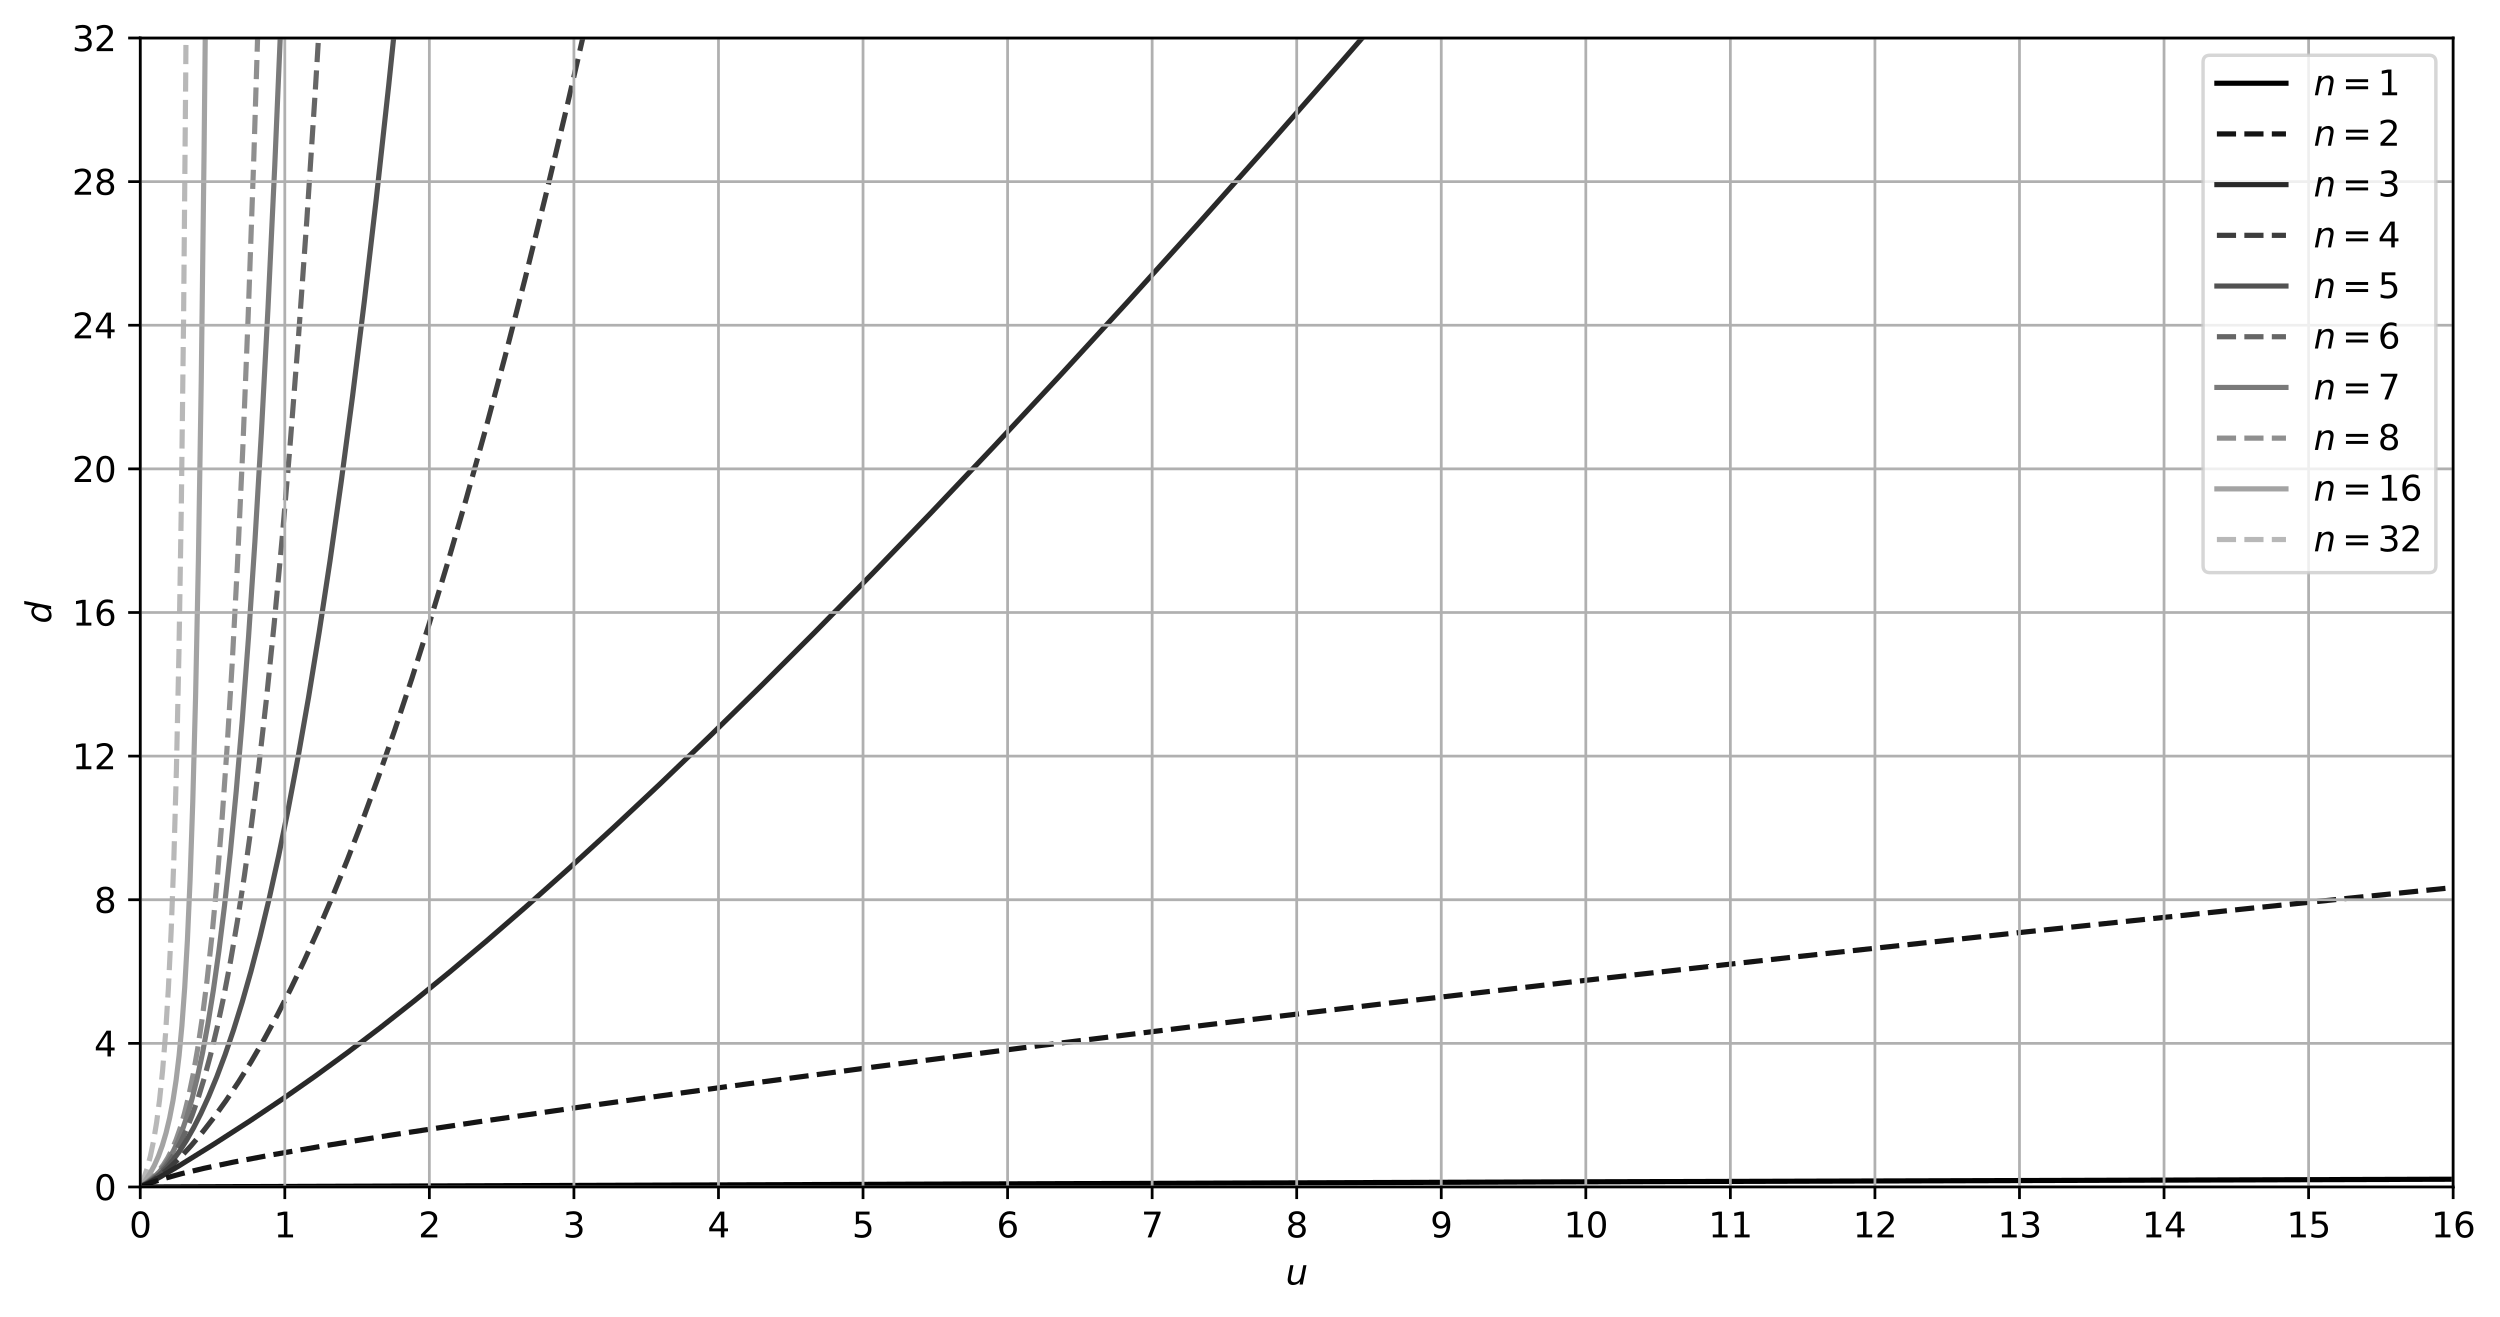 <?xml version="1.0" encoding="utf-8" standalone="no"?>
<!DOCTYPE svg PUBLIC "-//W3C//DTD SVG 1.1//EN"
  "http://www.w3.org/Graphics/SVG/1.1/DTD/svg11.dtd">
<svg xmlns:xlink="http://www.w3.org/1999/xlink" width="723.766pt" height="381.195pt" viewBox="0 0 723.766 381.195" xmlns="http://www.w3.org/2000/svg" version="1.1">
 <defs>
  <style type="text/css">*{stroke-linejoin: round; stroke-linecap: butt}</style>
 </defs>
 <g id="figure_1">
  <g id="patch_1">
   <path d="M 0 381.195 
L 723.766 381.195 
L 723.766 0 
L 0 0 
z
" style="fill: #ffffff"/>
  </g>
  <g id="axes_1">
   <g id="patch_2">
    <path d="M 40.603 343.639 
L 710.203 343.639 
L 710.203 10.999 
L 40.603 10.999 
z
" style="fill: #ffffff"/>
   </g>
   <g id="line2d_1">
    <path d="M 40.603 343.639 
L 40.644 343.552 
L 41.625 341.202 
L 42.606 338.242 
L 43.546 334.664 
L 44.445 330.357 
L 45.344 324.926 
L 46.202 318.373 
L 47.06 310.064 
L 47.919 299.426 
L 48.736 286.403 
L 49.553 269.562 
L 50.33 248.738 
L 51.066 223.027 
L 51.801 189.141 
L 52.496 146.346 
L 53.15 91.906 
L 53.763 22.03 
L 53.928 -1 
L 53.928 -1 
" clip-path="url(#p9d4e9cc373)" style="fill: none; stroke-dasharray: 5.55,2.4; stroke-dashoffset: 0; stroke: #b8b8b8; stroke-width: 1.5"/>
   </g>
   <g id="line2d_2">
    <path d="M 40.603 343.639 
L 40.685 343.547 
L 42.115 341.745 
L 43.423 339.742 
L 44.69 337.385 
L 45.875 334.702 
L 47.02 331.542 
L 48.082 327.949 
L 49.104 323.694 
L 50.085 318.602 
L 50.984 312.73 
L 51.842 305.629 
L 52.66 296.994 
L 53.477 285.878 
L 54.253 272.26 
L 55.03 254.748 
L 55.806 232.227 
L 56.624 201.592 
L 57.441 161.871 
L 58.259 110.547 
L 59.076 44.462 
L 59.539 -1 
L 59.539 -1 
" clip-path="url(#p9d4e9cc373)" style="fill: none; stroke: #a3a3a3; stroke-width: 1.5; stroke-linecap: square"/>
   </g>
   <g id="line2d_3">
    <path d="M 40.603 343.639 
L 40.767 343.534 
L 42.728 342.123 
L 44.445 340.618 
L 45.957 338.998 
L 47.306 337.232 
L 48.573 335.204 
L 49.799 332.804 
L 50.984 329.987 
L 52.169 326.592 
L 53.395 322.383 
L 54.662 317.19 
L 55.929 311.036 
L 57.237 303.556 
L 58.586 294.503 
L 59.975 283.582 
L 61.365 270.851 
L 62.795 255.628 
L 64.225 238.004 
L 65.697 217.08 
L 67.209 192.285 
L 68.721 163.794 
L 70.274 130.28 
L 71.868 90.958 
L 73.503 44.945 
L 74.95 -1 
L 74.95 -1 
" clip-path="url(#p9d4e9cc373)" style="fill: none; stroke-dasharray: 5.55,2.4; stroke-dashoffset: 0; stroke: #8f8f8f; stroke-width: 1.5"/>
   </g>
   <g id="line2d_4">
    <path d="M 40.603 343.639 
L 40.767 343.543 
L 42.81 342.207 
L 44.567 340.797 
L 46.12 339.266 
L 47.51 337.587 
L 48.859 335.601 
L 50.167 333.271 
L 51.474 330.483 
L 52.823 327.07 
L 54.213 322.927 
L 55.643 317.939 
L 57.114 311.975 
L 58.626 304.888 
L 60.179 296.506 
L 61.773 286.633 
L 63.367 275.349 
L 65.002 262.174 
L 66.678 246.827 
L 68.394 228.997 
L 70.152 208.333 
L 71.95 184.454 
L 73.789 156.939 
L 75.669 125.334 
L 77.59 89.146 
L 79.551 47.847 
L 81.554 0.869 
L 81.629 -1 
L 81.629 -1 
" clip-path="url(#p9d4e9cc373)" style="fill: none; stroke: #7a7a7a; stroke-width: 1.5; stroke-linecap: square"/>
   </g>
   <g id="line2d_5">
    <path d="M 40.603 343.639 
L 40.807 343.531 
L 42.933 342.267 
L 44.731 340.941 
L 46.325 339.49 
L 47.837 337.807 
L 49.308 335.833 
L 50.82 333.419 
L 52.373 330.504 
L 53.967 327.028 
L 55.643 322.821 
L 57.359 317.894 
L 59.117 312.168 
L 60.956 305.395 
L 62.836 297.591 
L 64.757 288.637 
L 66.719 278.399 
L 68.721 266.727 
L 70.765 253.462 
L 72.849 238.431 
L 74.974 221.451 
L 77.14 202.329 
L 79.388 180.446 
L 81.677 155.928 
L 83.924 129.554 
L 86.377 98.079 
L 88.829 63.674 
L 91.281 26.23 
L 92.947 -1 
L 92.947 -1 
" clip-path="url(#p9d4e9cc373)" style="fill: none; stroke-dasharray: 5.55,2.4; stroke-dashoffset: 0; stroke: #666666; stroke-width: 1.5"/>
   </g>
   <g id="line2d_6">
    <path d="M 40.603 343.639 
L 40.807 343.542 
L 42.974 342.378 
L 44.813 341.141 
L 46.529 339.722 
L 48.246 338.014 
L 50.044 335.904 
L 51.924 333.346 
L 53.926 330.232 
L 56.011 326.571 
L 58.177 322.313 
L 60.425 317.401 
L 62.754 311.769 
L 65.165 305.34 
L 67.618 298.153 
L 70.111 290.146 
L 72.645 281.256 
L 75.26 271.253 
L 77.917 260.202 
L 80.655 247.842 
L 83.434 234.261 
L 86.377 218.716 
L 89.319 201.947 
L 92.425 182.895 
L 95.531 162.432 
L 98.801 139.349 
L 102.07 114.664 
L 105.503 87.002 
L 108.936 57.538 
L 112.533 24.721 
L 115.209 -1 
L 115.209 -1 
" clip-path="url(#p9d4e9cc373)" style="fill: none; stroke: #525252; stroke-width: 1.5; stroke-linecap: square"/>
   </g>
   <g id="line2d_7">
    <path d="M 40.603 343.639 
L 40.848 343.534 
L 43.014 342.469 
L 45.058 341.211 
L 47.224 339.607 
L 49.635 337.535 
L 52.333 334.912 
L 55.316 331.692 
L 58.545 327.871 
L 61.937 323.508 
L 65.452 318.622 
L 69.048 313.238 
L 72.726 307.328 
L 76.486 300.858 
L 80.287 293.871 
L 84.088 286.43 
L 88.011 278.271 
L 92.098 269.257 
L 96.349 259.326 
L 100.599 248.834 
L 105.013 237.353 
L 109.59 224.827 
L 114.331 211.2 
L 119.235 196.416 
L 124.303 180.422 
L 129.534 163.163 
L 134.929 144.583 
L 140.487 124.627 
L 146.209 103.241 
L 152.094 80.368 
L 158.143 55.952 
L 164.355 29.935 
L 170.73 2.259 
L 171.467 -1 
L 171.467 -1 
" clip-path="url(#p9d4e9cc373)" style="fill: none; stroke-dasharray: 5.55,2.4; stroke-dashoffset: 0; stroke: #3d3d3d; stroke-width: 1.5"/>
   </g>
   <g id="line2d_8">
    <path d="M 40.603 343.639 
L 40.848 343.541 
L 43.137 342.489 
L 46.407 340.719 
L 51.965 337.425 
L 61.773 331.33 
L 72.399 324.478 
L 82.085 317.969 
L 91.281 311.527 
L 100.599 304.725 
L 110.081 297.526 
L 119.889 289.798 
L 130.188 281.397 
L 140.978 272.309 
L 152.421 262.378 
L 164.518 251.584 
L 177.433 239.758 
L 191.002 227.03 
L 205.387 213.227 
L 220.427 198.488 
L 236.121 182.798 
L 252.469 166.147 
L 269.47 148.519 
L 287.78 129.207 
L 306.743 108.87 
L 326.36 87.495 
L 346.631 65.07 
L 367.556 41.58 
L 389.135 17.014 
L 404.777 -1 
L 404.777 -1 
" clip-path="url(#p9d4e9cc373)" style="fill: none; stroke: #292929; stroke-width: 1.5; stroke-linecap: square"/>
   </g>
   <g id="line2d_9">
    <path d="M 40.603 343.639 
L 40.848 343.532 
L 43.709 342.416 
L 47.51 341.181 
L 52.537 339.793 
L 59.076 338.23 
L 67.536 336.446 
L 78.571 334.356 
L 93.079 331.845 
L 112.533 328.716 
L 138.526 324.772 
L 171.875 319.946 
L 210.619 314.564 
L 253.777 308.796 
L 300.204 302.819 
L 349.247 296.732 
L 401.559 290.464 
L 457.795 283.952 
L 517.955 277.214 
L 582.038 270.263 
L 650.698 263.042 
L 712.819 256.686 
L 712.819 256.686 
" clip-path="url(#p9d4e9cc373)" style="fill: none; stroke-dasharray: 5.55,2.4; stroke-dashoffset: 0; stroke: #141414; stroke-width: 1.5"/>
   </g>
   <g id="line2d_10">
    <path d="M 40.603 343.639 
L 69.293 343.528 
L 450.602 342.168 
L 712.819 341.383 
L 712.819 341.383 
" clip-path="url(#p9d4e9cc373)" style="fill: none; stroke: #000000; stroke-width: 1.5; stroke-linecap: square"/>
   </g>
   <g id="matplotlib.axis_1">
    <g id="xtick_1">
     <g id="line2d_11">
      <path d="M 40.603 343.639 
L 40.603 10.999 
" clip-path="url(#p9d4e9cc373)" style="fill: none; stroke: #b0b0b0; stroke-width: 0.8; stroke-linecap: square"/>
     </g>
     <g id="line2d_12">
      <defs>
       <path id="m3b8da8ee2c" d="M 0 0 
L 0 3.5 
" style="stroke: #000000; stroke-width: 0.8"/>
      </defs>
      <g>
       <use xlink:href="#m3b8da8ee2c" x="40.603" y="343.639" style="stroke: #000000; stroke-width: 0.8"/>
      </g>
     </g>
     <g id="text_1">
      <!-- 0 -->
      <g transform="translate(37.422 358.238)scale(0.1 -0.1)">
       <defs>
        <path id="DejaVuSans-30" d="M 2034 4250 
Q 1547 4250 1301 3770 
Q 1056 3291 1056 2328 
Q 1056 1369 1301 889 
Q 1547 409 2034 409 
Q 2525 409 2770 889 
Q 3016 1369 3016 2328 
Q 3016 3291 2770 3770 
Q 2525 4250 2034 4250 
z
M 2034 4750 
Q 2819 4750 3233 4129 
Q 3647 3509 3647 2328 
Q 3647 1150 3233 529 
Q 2819 -91 2034 -91 
Q 1250 -91 836 529 
Q 422 1150 422 2328 
Q 422 3509 836 4129 
Q 1250 4750 2034 4750 
z
" transform="scale(0.016)"/>
       </defs>
       <use xlink:href="#DejaVuSans-30"/>
      </g>
     </g>
    </g>
    <g id="xtick_2">
     <g id="line2d_13">
      <path d="M 82.453 343.639 
L 82.453 10.999 
" clip-path="url(#p9d4e9cc373)" style="fill: none; stroke: #b0b0b0; stroke-width: 0.8; stroke-linecap: square"/>
     </g>
     <g id="line2d_14">
      <g>
       <use xlink:href="#m3b8da8ee2c" x="82.453" y="343.639" style="stroke: #000000; stroke-width: 0.8"/>
      </g>
     </g>
     <g id="text_2">
      <!-- 1 -->
      <g transform="translate(79.272 358.238)scale(0.1 -0.1)">
       <defs>
        <path id="DejaVuSans-31" d="M 794 531 
L 1825 531 
L 1825 4091 
L 703 3866 
L 703 4441 
L 1819 4666 
L 2450 4666 
L 2450 531 
L 3481 531 
L 3481 0 
L 794 0 
L 794 531 
z
" transform="scale(0.016)"/>
       </defs>
       <use xlink:href="#DejaVuSans-31"/>
      </g>
     </g>
    </g>
    <g id="xtick_3">
     <g id="line2d_15">
      <path d="M 124.303 343.639 
L 124.303 10.999 
" clip-path="url(#p9d4e9cc373)" style="fill: none; stroke: #b0b0b0; stroke-width: 0.8; stroke-linecap: square"/>
     </g>
     <g id="line2d_16">
      <g>
       <use xlink:href="#m3b8da8ee2c" x="124.303" y="343.639" style="stroke: #000000; stroke-width: 0.8"/>
      </g>
     </g>
     <g id="text_3">
      <!-- 2 -->
      <g transform="translate(121.122 358.238)scale(0.1 -0.1)">
       <defs>
        <path id="DejaVuSans-32" d="M 1228 531 
L 3431 531 
L 3431 0 
L 469 0 
L 469 531 
Q 828 903 1448 1529 
Q 2069 2156 2228 2338 
Q 2531 2678 2651 2914 
Q 2772 3150 2772 3378 
Q 2772 3750 2511 3984 
Q 2250 4219 1831 4219 
Q 1534 4219 1204 4116 
Q 875 4013 500 3803 
L 500 4441 
Q 881 4594 1212 4672 
Q 1544 4750 1819 4750 
Q 2544 4750 2975 4387 
Q 3406 4025 3406 3419 
Q 3406 3131 3298 2873 
Q 3191 2616 2906 2266 
Q 2828 2175 2409 1742 
Q 1991 1309 1228 531 
z
" transform="scale(0.016)"/>
       </defs>
       <use xlink:href="#DejaVuSans-32"/>
      </g>
     </g>
    </g>
    <g id="xtick_4">
     <g id="line2d_17">
      <path d="M 166.153 343.639 
L 166.153 10.999 
" clip-path="url(#p9d4e9cc373)" style="fill: none; stroke: #b0b0b0; stroke-width: 0.8; stroke-linecap: square"/>
     </g>
     <g id="line2d_18">
      <g>
       <use xlink:href="#m3b8da8ee2c" x="166.153" y="343.639" style="stroke: #000000; stroke-width: 0.8"/>
      </g>
     </g>
     <g id="text_4">
      <!-- 3 -->
      <g transform="translate(162.972 358.238)scale(0.1 -0.1)">
       <defs>
        <path id="DejaVuSans-33" d="M 2597 2516 
Q 3050 2419 3304 2112 
Q 3559 1806 3559 1356 
Q 3559 666 3084 287 
Q 2609 -91 1734 -91 
Q 1441 -91 1130 -33 
Q 819 25 488 141 
L 488 750 
Q 750 597 1062 519 
Q 1375 441 1716 441 
Q 2309 441 2620 675 
Q 2931 909 2931 1356 
Q 2931 1769 2642 2001 
Q 2353 2234 1838 2234 
L 1294 2234 
L 1294 2753 
L 1863 2753 
Q 2328 2753 2575 2939 
Q 2822 3125 2822 3475 
Q 2822 3834 2567 4026 
Q 2313 4219 1838 4219 
Q 1578 4219 1281 4162 
Q 984 4106 628 3988 
L 628 4550 
Q 988 4650 1302 4700 
Q 1616 4750 1894 4750 
Q 2613 4750 3031 4423 
Q 3450 4097 3450 3541 
Q 3450 3153 3228 2886 
Q 3006 2619 2597 2516 
z
" transform="scale(0.016)"/>
       </defs>
       <use xlink:href="#DejaVuSans-33"/>
      </g>
     </g>
    </g>
    <g id="xtick_5">
     <g id="line2d_19">
      <path d="M 208.003 343.639 
L 208.003 10.999 
" clip-path="url(#p9d4e9cc373)" style="fill: none; stroke: #b0b0b0; stroke-width: 0.8; stroke-linecap: square"/>
     </g>
     <g id="line2d_20">
      <g>
       <use xlink:href="#m3b8da8ee2c" x="208.003" y="343.639" style="stroke: #000000; stroke-width: 0.8"/>
      </g>
     </g>
     <g id="text_5">
      <!-- 4 -->
      <g transform="translate(204.822 358.238)scale(0.1 -0.1)">
       <defs>
        <path id="DejaVuSans-34" d="M 2419 4116 
L 825 1625 
L 2419 1625 
L 2419 4116 
z
M 2253 4666 
L 3047 4666 
L 3047 1625 
L 3713 1625 
L 3713 1100 
L 3047 1100 
L 3047 0 
L 2419 0 
L 2419 1100 
L 313 1100 
L 313 1709 
L 2253 4666 
z
" transform="scale(0.016)"/>
       </defs>
       <use xlink:href="#DejaVuSans-34"/>
      </g>
     </g>
    </g>
    <g id="xtick_6">
     <g id="line2d_21">
      <path d="M 249.853 343.639 
L 249.853 10.999 
" clip-path="url(#p9d4e9cc373)" style="fill: none; stroke: #b0b0b0; stroke-width: 0.8; stroke-linecap: square"/>
     </g>
     <g id="line2d_22">
      <g>
       <use xlink:href="#m3b8da8ee2c" x="249.853" y="343.639" style="stroke: #000000; stroke-width: 0.8"/>
      </g>
     </g>
     <g id="text_6">
      <!-- 5 -->
      <g transform="translate(246.672 358.238)scale(0.1 -0.1)">
       <defs>
        <path id="DejaVuSans-35" d="M 691 4666 
L 3169 4666 
L 3169 4134 
L 1269 4134 
L 1269 2991 
Q 1406 3038 1543 3061 
Q 1681 3084 1819 3084 
Q 2600 3084 3056 2656 
Q 3513 2228 3513 1497 
Q 3513 744 3044 326 
Q 2575 -91 1722 -91 
Q 1428 -91 1123 -41 
Q 819 9 494 109 
L 494 744 
Q 775 591 1075 516 
Q 1375 441 1709 441 
Q 2250 441 2565 725 
Q 2881 1009 2881 1497 
Q 2881 1984 2565 2268 
Q 2250 2553 1709 2553 
Q 1456 2553 1204 2497 
Q 953 2441 691 2322 
L 691 4666 
z
" transform="scale(0.016)"/>
       </defs>
       <use xlink:href="#DejaVuSans-35"/>
      </g>
     </g>
    </g>
    <g id="xtick_7">
     <g id="line2d_23">
      <path d="M 291.703 343.639 
L 291.703 10.999 
" clip-path="url(#p9d4e9cc373)" style="fill: none; stroke: #b0b0b0; stroke-width: 0.8; stroke-linecap: square"/>
     </g>
     <g id="line2d_24">
      <g>
       <use xlink:href="#m3b8da8ee2c" x="291.703" y="343.639" style="stroke: #000000; stroke-width: 0.8"/>
      </g>
     </g>
     <g id="text_7">
      <!-- 6 -->
      <g transform="translate(288.522 358.238)scale(0.1 -0.1)">
       <defs>
        <path id="DejaVuSans-36" d="M 2113 2584 
Q 1688 2584 1439 2293 
Q 1191 2003 1191 1497 
Q 1191 994 1439 701 
Q 1688 409 2113 409 
Q 2538 409 2786 701 
Q 3034 994 3034 1497 
Q 3034 2003 2786 2293 
Q 2538 2584 2113 2584 
z
M 3366 4563 
L 3366 3988 
Q 3128 4100 2886 4159 
Q 2644 4219 2406 4219 
Q 1781 4219 1451 3797 
Q 1122 3375 1075 2522 
Q 1259 2794 1537 2939 
Q 1816 3084 2150 3084 
Q 2853 3084 3261 2657 
Q 3669 2231 3669 1497 
Q 3669 778 3244 343 
Q 2819 -91 2113 -91 
Q 1303 -91 875 529 
Q 447 1150 447 2328 
Q 447 3434 972 4092 
Q 1497 4750 2381 4750 
Q 2619 4750 2861 4703 
Q 3103 4656 3366 4563 
z
" transform="scale(0.016)"/>
       </defs>
       <use xlink:href="#DejaVuSans-36"/>
      </g>
     </g>
    </g>
    <g id="xtick_8">
     <g id="line2d_25">
      <path d="M 333.553 343.639 
L 333.553 10.999 
" clip-path="url(#p9d4e9cc373)" style="fill: none; stroke: #b0b0b0; stroke-width: 0.8; stroke-linecap: square"/>
     </g>
     <g id="line2d_26">
      <g>
       <use xlink:href="#m3b8da8ee2c" x="333.553" y="343.639" style="stroke: #000000; stroke-width: 0.8"/>
      </g>
     </g>
     <g id="text_8">
      <!-- 7 -->
      <g transform="translate(330.372 358.238)scale(0.1 -0.1)">
       <defs>
        <path id="DejaVuSans-37" d="M 525 4666 
L 3525 4666 
L 3525 4397 
L 1831 0 
L 1172 0 
L 2766 4134 
L 525 4134 
L 525 4666 
z
" transform="scale(0.016)"/>
       </defs>
       <use xlink:href="#DejaVuSans-37"/>
      </g>
     </g>
    </g>
    <g id="xtick_9">
     <g id="line2d_27">
      <path d="M 375.403 343.639 
L 375.403 10.999 
" clip-path="url(#p9d4e9cc373)" style="fill: none; stroke: #b0b0b0; stroke-width: 0.8; stroke-linecap: square"/>
     </g>
     <g id="line2d_28">
      <g>
       <use xlink:href="#m3b8da8ee2c" x="375.403" y="343.639" style="stroke: #000000; stroke-width: 0.8"/>
      </g>
     </g>
     <g id="text_9">
      <!-- 8 -->
      <g transform="translate(372.222 358.238)scale(0.1 -0.1)">
       <defs>
        <path id="DejaVuSans-38" d="M 2034 2216 
Q 1584 2216 1326 1975 
Q 1069 1734 1069 1313 
Q 1069 891 1326 650 
Q 1584 409 2034 409 
Q 2484 409 2743 651 
Q 3003 894 3003 1313 
Q 3003 1734 2745 1975 
Q 2488 2216 2034 2216 
z
M 1403 2484 
Q 997 2584 770 2862 
Q 544 3141 544 3541 
Q 544 4100 942 4425 
Q 1341 4750 2034 4750 
Q 2731 4750 3128 4425 
Q 3525 4100 3525 3541 
Q 3525 3141 3298 2862 
Q 3072 2584 2669 2484 
Q 3125 2378 3379 2068 
Q 3634 1759 3634 1313 
Q 3634 634 3220 271 
Q 2806 -91 2034 -91 
Q 1263 -91 848 271 
Q 434 634 434 1313 
Q 434 1759 690 2068 
Q 947 2378 1403 2484 
z
M 1172 3481 
Q 1172 3119 1398 2916 
Q 1625 2713 2034 2713 
Q 2441 2713 2670 2916 
Q 2900 3119 2900 3481 
Q 2900 3844 2670 4047 
Q 2441 4250 2034 4250 
Q 1625 4250 1398 4047 
Q 1172 3844 1172 3481 
z
" transform="scale(0.016)"/>
       </defs>
       <use xlink:href="#DejaVuSans-38"/>
      </g>
     </g>
    </g>
    <g id="xtick_10">
     <g id="line2d_29">
      <path d="M 417.253 343.639 
L 417.253 10.999 
" clip-path="url(#p9d4e9cc373)" style="fill: none; stroke: #b0b0b0; stroke-width: 0.8; stroke-linecap: square"/>
     </g>
     <g id="line2d_30">
      <g>
       <use xlink:href="#m3b8da8ee2c" x="417.253" y="343.639" style="stroke: #000000; stroke-width: 0.8"/>
      </g>
     </g>
     <g id="text_10">
      <!-- 9 -->
      <g transform="translate(414.072 358.238)scale(0.1 -0.1)">
       <defs>
        <path id="DejaVuSans-39" d="M 703 97 
L 703 672 
Q 941 559 1184 500 
Q 1428 441 1663 441 
Q 2288 441 2617 861 
Q 2947 1281 2994 2138 
Q 2813 1869 2534 1725 
Q 2256 1581 1919 1581 
Q 1219 1581 811 2004 
Q 403 2428 403 3163 
Q 403 3881 828 4315 
Q 1253 4750 1959 4750 
Q 2769 4750 3195 4129 
Q 3622 3509 3622 2328 
Q 3622 1225 3098 567 
Q 2575 -91 1691 -91 
Q 1453 -91 1209 -44 
Q 966 3 703 97 
z
M 1959 2075 
Q 2384 2075 2632 2365 
Q 2881 2656 2881 3163 
Q 2881 3666 2632 3958 
Q 2384 4250 1959 4250 
Q 1534 4250 1286 3958 
Q 1038 3666 1038 3163 
Q 1038 2656 1286 2365 
Q 1534 2075 1959 2075 
z
" transform="scale(0.016)"/>
       </defs>
       <use xlink:href="#DejaVuSans-39"/>
      </g>
     </g>
    </g>
    <g id="xtick_11">
     <g id="line2d_31">
      <path d="M 459.103 343.639 
L 459.103 10.999 
" clip-path="url(#p9d4e9cc373)" style="fill: none; stroke: #b0b0b0; stroke-width: 0.8; stroke-linecap: square"/>
     </g>
     <g id="line2d_32">
      <g>
       <use xlink:href="#m3b8da8ee2c" x="459.103" y="343.639" style="stroke: #000000; stroke-width: 0.8"/>
      </g>
     </g>
     <g id="text_11">
      <!-- 10 -->
      <g transform="translate(452.741 358.238)scale(0.1 -0.1)">
       <use xlink:href="#DejaVuSans-31"/>
       <use xlink:href="#DejaVuSans-30" x="63.623"/>
      </g>
     </g>
    </g>
    <g id="xtick_12">
     <g id="line2d_33">
      <path d="M 500.953 343.639 
L 500.953 10.999 
" clip-path="url(#p9d4e9cc373)" style="fill: none; stroke: #b0b0b0; stroke-width: 0.8; stroke-linecap: square"/>
     </g>
     <g id="line2d_34">
      <g>
       <use xlink:href="#m3b8da8ee2c" x="500.953" y="343.639" style="stroke: #000000; stroke-width: 0.8"/>
      </g>
     </g>
     <g id="text_12">
      <!-- 11 -->
      <g transform="translate(494.591 358.238)scale(0.1 -0.1)">
       <use xlink:href="#DejaVuSans-31"/>
       <use xlink:href="#DejaVuSans-31" x="63.623"/>
      </g>
     </g>
    </g>
    <g id="xtick_13">
     <g id="line2d_35">
      <path d="M 542.803 343.639 
L 542.803 10.999 
" clip-path="url(#p9d4e9cc373)" style="fill: none; stroke: #b0b0b0; stroke-width: 0.8; stroke-linecap: square"/>
     </g>
     <g id="line2d_36">
      <g>
       <use xlink:href="#m3b8da8ee2c" x="542.803" y="343.639" style="stroke: #000000; stroke-width: 0.8"/>
      </g>
     </g>
     <g id="text_13">
      <!-- 12 -->
      <g transform="translate(536.441 358.238)scale(0.1 -0.1)">
       <use xlink:href="#DejaVuSans-31"/>
       <use xlink:href="#DejaVuSans-32" x="63.623"/>
      </g>
     </g>
    </g>
    <g id="xtick_14">
     <g id="line2d_37">
      <path d="M 584.653 343.639 
L 584.653 10.999 
" clip-path="url(#p9d4e9cc373)" style="fill: none; stroke: #b0b0b0; stroke-width: 0.8; stroke-linecap: square"/>
     </g>
     <g id="line2d_38">
      <g>
       <use xlink:href="#m3b8da8ee2c" x="584.653" y="343.639" style="stroke: #000000; stroke-width: 0.8"/>
      </g>
     </g>
     <g id="text_14">
      <!-- 13 -->
      <g transform="translate(578.291 358.238)scale(0.1 -0.1)">
       <use xlink:href="#DejaVuSans-31"/>
       <use xlink:href="#DejaVuSans-33" x="63.623"/>
      </g>
     </g>
    </g>
    <g id="xtick_15">
     <g id="line2d_39">
      <path d="M 626.503 343.639 
L 626.503 10.999 
" clip-path="url(#p9d4e9cc373)" style="fill: none; stroke: #b0b0b0; stroke-width: 0.8; stroke-linecap: square"/>
     </g>
     <g id="line2d_40">
      <g>
       <use xlink:href="#m3b8da8ee2c" x="626.503" y="343.639" style="stroke: #000000; stroke-width: 0.8"/>
      </g>
     </g>
     <g id="text_15">
      <!-- 14 -->
      <g transform="translate(620.141 358.238)scale(0.1 -0.1)">
       <use xlink:href="#DejaVuSans-31"/>
       <use xlink:href="#DejaVuSans-34" x="63.623"/>
      </g>
     </g>
    </g>
    <g id="xtick_16">
     <g id="line2d_41">
      <path d="M 668.353 343.639 
L 668.353 10.999 
" clip-path="url(#p9d4e9cc373)" style="fill: none; stroke: #b0b0b0; stroke-width: 0.8; stroke-linecap: square"/>
     </g>
     <g id="line2d_42">
      <g>
       <use xlink:href="#m3b8da8ee2c" x="668.353" y="343.639" style="stroke: #000000; stroke-width: 0.8"/>
      </g>
     </g>
     <g id="text_16">
      <!-- 15 -->
      <g transform="translate(661.991 358.238)scale(0.1 -0.1)">
       <use xlink:href="#DejaVuSans-31"/>
       <use xlink:href="#DejaVuSans-35" x="63.623"/>
      </g>
     </g>
    </g>
    <g id="xtick_17">
     <g id="line2d_43">
      <path d="M 710.203 343.639 
L 710.203 10.999 
" clip-path="url(#p9d4e9cc373)" style="fill: none; stroke: #b0b0b0; stroke-width: 0.8; stroke-linecap: square"/>
     </g>
     <g id="line2d_44">
      <g>
       <use xlink:href="#m3b8da8ee2c" x="710.203" y="343.639" style="stroke: #000000; stroke-width: 0.8"/>
      </g>
     </g>
     <g id="text_17">
      <!-- 16 -->
      <g transform="translate(703.841 358.238)scale(0.1 -0.1)">
       <use xlink:href="#DejaVuSans-31"/>
       <use xlink:href="#DejaVuSans-36" x="63.623"/>
      </g>
     </g>
    </g>
    <g id="text_18">
     <!-- $u$ -->
     <g transform="translate(372.203 371.916)scale(0.1 -0.1)">
      <defs>
       <path id="DejaVuSans-Oblique-75" d="M 428 1388 
L 838 3500 
L 1416 3500 
L 1006 1409 
Q 975 1256 961 1147 
Q 947 1038 947 966 
Q 947 700 1109 554 
Q 1272 409 1569 409 
Q 2031 409 2368 721 
Q 2706 1034 2809 1563 
L 3194 3500 
L 3769 3500 
L 3091 0 
L 2516 0 
L 2631 550 
Q 2388 244 2052 76 
Q 1716 -91 1338 -91 
Q 878 -91 622 161 
Q 366 413 366 863 
Q 366 956 381 1097 
Q 397 1238 428 1388 
z
" transform="scale(0.016)"/>
      </defs>
      <use xlink:href="#DejaVuSans-Oblique-75" transform="translate(0 0.312)"/>
     </g>
    </g>
   </g>
   <g id="matplotlib.axis_2">
    <g id="ytick_1">
     <g id="line2d_45">
      <path d="M 40.603 343.639 
L 710.203 343.639 
" clip-path="url(#p9d4e9cc373)" style="fill: none; stroke: #b0b0b0; stroke-width: 0.8; stroke-linecap: square"/>
     </g>
     <g id="line2d_46">
      <defs>
       <path id="m3edeb43aed" d="M 0 0 
L -3.5 0 
" style="stroke: #000000; stroke-width: 0.8"/>
      </defs>
      <g>
       <use xlink:href="#m3edeb43aed" x="40.603" y="343.639" style="stroke: #000000; stroke-width: 0.8"/>
      </g>
     </g>
     <g id="text_19">
      <!-- 0 -->
      <g transform="translate(27.241 347.438)scale(0.1 -0.1)">
       <use xlink:href="#DejaVuSans-30"/>
      </g>
     </g>
    </g>
    <g id="ytick_2">
     <g id="line2d_47">
      <path d="M 40.603 302.059 
L 710.203 302.059 
" clip-path="url(#p9d4e9cc373)" style="fill: none; stroke: #b0b0b0; stroke-width: 0.8; stroke-linecap: square"/>
     </g>
     <g id="line2d_48">
      <g>
       <use xlink:href="#m3edeb43aed" x="40.603" y="302.059" style="stroke: #000000; stroke-width: 0.8"/>
      </g>
     </g>
     <g id="text_20">
      <!-- 4 -->
      <g transform="translate(27.241 305.858)scale(0.1 -0.1)">
       <use xlink:href="#DejaVuSans-34"/>
      </g>
     </g>
    </g>
    <g id="ytick_3">
     <g id="line2d_49">
      <path d="M 40.603 260.479 
L 710.203 260.479 
" clip-path="url(#p9d4e9cc373)" style="fill: none; stroke: #b0b0b0; stroke-width: 0.8; stroke-linecap: square"/>
     </g>
     <g id="line2d_50">
      <g>
       <use xlink:href="#m3edeb43aed" x="40.603" y="260.479" style="stroke: #000000; stroke-width: 0.8"/>
      </g>
     </g>
     <g id="text_21">
      <!-- 8 -->
      <g transform="translate(27.241 264.278)scale(0.1 -0.1)">
       <use xlink:href="#DejaVuSans-38"/>
      </g>
     </g>
    </g>
    <g id="ytick_4">
     <g id="line2d_51">
      <path d="M 40.603 218.899 
L 710.203 218.899 
" clip-path="url(#p9d4e9cc373)" style="fill: none; stroke: #b0b0b0; stroke-width: 0.8; stroke-linecap: square"/>
     </g>
     <g id="line2d_52">
      <g>
       <use xlink:href="#m3edeb43aed" x="40.603" y="218.899" style="stroke: #000000; stroke-width: 0.8"/>
      </g>
     </g>
     <g id="text_22">
      <!-- 12 -->
      <g transform="translate(20.878 222.698)scale(0.1 -0.1)">
       <use xlink:href="#DejaVuSans-31"/>
       <use xlink:href="#DejaVuSans-32" x="63.623"/>
      </g>
     </g>
    </g>
    <g id="ytick_5">
     <g id="line2d_53">
      <path d="M 40.603 177.319 
L 710.203 177.319 
" clip-path="url(#p9d4e9cc373)" style="fill: none; stroke: #b0b0b0; stroke-width: 0.8; stroke-linecap: square"/>
     </g>
     <g id="line2d_54">
      <g>
       <use xlink:href="#m3edeb43aed" x="40.603" y="177.319" style="stroke: #000000; stroke-width: 0.8"/>
      </g>
     </g>
     <g id="text_23">
      <!-- 16 -->
      <g transform="translate(20.878 181.118)scale(0.1 -0.1)">
       <use xlink:href="#DejaVuSans-31"/>
       <use xlink:href="#DejaVuSans-36" x="63.623"/>
      </g>
     </g>
    </g>
    <g id="ytick_6">
     <g id="line2d_55">
      <path d="M 40.603 135.739 
L 710.203 135.739 
" clip-path="url(#p9d4e9cc373)" style="fill: none; stroke: #b0b0b0; stroke-width: 0.8; stroke-linecap: square"/>
     </g>
     <g id="line2d_56">
      <g>
       <use xlink:href="#m3edeb43aed" x="40.603" y="135.739" style="stroke: #000000; stroke-width: 0.8"/>
      </g>
     </g>
     <g id="text_24">
      <!-- 20 -->
      <g transform="translate(20.878 139.538)scale(0.1 -0.1)">
       <use xlink:href="#DejaVuSans-32"/>
       <use xlink:href="#DejaVuSans-30" x="63.623"/>
      </g>
     </g>
    </g>
    <g id="ytick_7">
     <g id="line2d_57">
      <path d="M 40.603 94.159 
L 710.203 94.159 
" clip-path="url(#p9d4e9cc373)" style="fill: none; stroke: #b0b0b0; stroke-width: 0.8; stroke-linecap: square"/>
     </g>
     <g id="line2d_58">
      <g>
       <use xlink:href="#m3edeb43aed" x="40.603" y="94.159" style="stroke: #000000; stroke-width: 0.8"/>
      </g>
     </g>
     <g id="text_25">
      <!-- 24 -->
      <g transform="translate(20.878 97.958)scale(0.1 -0.1)">
       <use xlink:href="#DejaVuSans-32"/>
       <use xlink:href="#DejaVuSans-34" x="63.623"/>
      </g>
     </g>
    </g>
    <g id="ytick_8">
     <g id="line2d_59">
      <path d="M 40.603 52.579 
L 710.203 52.579 
" clip-path="url(#p9d4e9cc373)" style="fill: none; stroke: #b0b0b0; stroke-width: 0.8; stroke-linecap: square"/>
     </g>
     <g id="line2d_60">
      <g>
       <use xlink:href="#m3edeb43aed" x="40.603" y="52.579" style="stroke: #000000; stroke-width: 0.8"/>
      </g>
     </g>
     <g id="text_26">
      <!-- 28 -->
      <g transform="translate(20.878 56.378)scale(0.1 -0.1)">
       <use xlink:href="#DejaVuSans-32"/>
       <use xlink:href="#DejaVuSans-38" x="63.623"/>
      </g>
     </g>
    </g>
    <g id="ytick_9">
     <g id="line2d_61">
      <path d="M 40.603 10.999 
L 710.203 10.999 
" clip-path="url(#p9d4e9cc373)" style="fill: none; stroke: #b0b0b0; stroke-width: 0.8; stroke-linecap: square"/>
     </g>
     <g id="line2d_62">
      <g>
       <use xlink:href="#m3edeb43aed" x="40.603" y="10.999" style="stroke: #000000; stroke-width: 0.8"/>
      </g>
     </g>
     <g id="text_27">
      <!-- 32 -->
      <g transform="translate(20.878 14.798)scale(0.1 -0.1)">
       <use xlink:href="#DejaVuSans-33"/>
       <use xlink:href="#DejaVuSans-32" x="63.623"/>
      </g>
     </g>
    </g>
    <g id="text_28">
     <!-- $d$ -->
     <g transform="translate(14.798 180.519)rotate(-90)scale(0.1 -0.1)">
      <defs>
       <path id="DejaVuSans-Oblique-64" d="M 2675 525 
Q 2444 222 2128 65 
Q 1813 -91 1428 -91 
Q 903 -91 598 267 
Q 294 625 294 1247 
Q 294 1766 478 2236 
Q 663 2706 1013 3078 
Q 1244 3325 1534 3454 
Q 1825 3584 2144 3584 
Q 2481 3584 2739 3421 
Q 2997 3259 3138 2956 
L 3513 4863 
L 4091 4863 
L 3144 0 
L 2566 0 
L 2675 525 
z
M 891 1350 
Q 891 897 1095 644 
Q 1300 391 1663 391 
Q 1931 391 2161 520 
Q 2391 650 2566 903 
Q 2750 1166 2856 1509 
Q 2963 1853 2963 2188 
Q 2963 2622 2758 2865 
Q 2553 3109 2194 3109 
Q 1922 3109 1687 2981 
Q 1453 2853 1288 2613 
Q 1106 2353 998 2009 
Q 891 1666 891 1350 
z
" transform="scale(0.016)"/>
      </defs>
      <use xlink:href="#DejaVuSans-Oblique-64" transform="translate(0 0.016)"/>
     </g>
    </g>
   </g>
   <g id="patch_3">
    <path d="M 40.603 343.639 
L 40.603 10.999 
" style="fill: none; stroke: #000000; stroke-width: 0.8; stroke-linejoin: miter; stroke-linecap: square"/>
   </g>
   <g id="patch_4">
    <path d="M 710.203 343.639 
L 710.203 10.999 
" style="fill: none; stroke: #000000; stroke-width: 0.8; stroke-linejoin: miter; stroke-linecap: square"/>
   </g>
   <g id="patch_5">
    <path d="M 40.603 343.639 
L 710.203 343.639 
" style="fill: none; stroke: #000000; stroke-width: 0.8; stroke-linejoin: miter; stroke-linecap: square"/>
   </g>
   <g id="patch_6">
    <path d="M 40.603 10.999 
L 710.203 10.999 
" style="fill: none; stroke: #000000; stroke-width: 0.8; stroke-linejoin: miter; stroke-linecap: square"/>
   </g>
   <g id="legend_1">
    <g id="patch_7">
     <path d="M 639.803 165.78 
L 703.203 165.78 
Q 705.203 165.78 705.203 163.78 
L 705.203 17.999 
Q 705.203 15.999 703.203 15.999 
L 639.803 15.999 
Q 637.803 15.999 637.803 17.999 
L 637.803 163.78 
Q 637.803 165.78 639.803 165.78 
z
" style="fill: #ffffff; opacity: 0.8; stroke: #cccccc; stroke-linejoin: miter"/>
    </g>
    <g id="line2d_63">
     <path d="M 641.803 24.098 
L 651.803 24.098 
L 661.803 24.098 
" style="fill: none; stroke: #000000; stroke-width: 1.5; stroke-linecap: square"/>
    </g>
    <g id="text_29">
     <!-- $n=1$ -->
     <g transform="translate(669.803 27.598)scale(0.1 -0.1)">
      <defs>
       <path id="DejaVuSans-Oblique-6e" d="M 3566 2113 
L 3156 0 
L 2578 0 
L 2988 2091 
Q 3016 2238 3031 2350 
Q 3047 2463 3047 2528 
Q 3047 2791 2881 2937 
Q 2716 3084 2419 3084 
Q 1956 3084 1622 2776 
Q 1288 2469 1184 1941 
L 800 0 
L 225 0 
L 903 3500 
L 1478 3500 
L 1363 2950 
Q 1603 3253 1940 3418 
Q 2278 3584 2650 3584 
Q 3113 3584 3367 3334 
Q 3622 3084 3622 2631 
Q 3622 2519 3608 2391 
Q 3594 2263 3566 2113 
z
" transform="scale(0.016)"/>
       <path id="DejaVuSans-3d" d="M 678 2906 
L 4684 2906 
L 4684 2381 
L 678 2381 
L 678 2906 
z
M 678 1631 
L 4684 1631 
L 4684 1100 
L 678 1100 
L 678 1631 
z
" transform="scale(0.016)"/>
      </defs>
      <use xlink:href="#DejaVuSans-Oblique-6e" transform="translate(0 0.094)"/>
      <use xlink:href="#DejaVuSans-3d" transform="translate(82.861 0.094)"/>
      <use xlink:href="#DejaVuSans-31" transform="translate(186.133 0.094)"/>
     </g>
    </g>
    <g id="line2d_64">
     <path d="M 641.803 38.776 
L 651.803 38.776 
L 661.803 38.776 
" style="fill: none; stroke-dasharray: 5.55,2.4; stroke-dashoffset: 0; stroke: #141414; stroke-width: 1.5"/>
    </g>
    <g id="text_30">
     <!-- $n=2$ -->
     <g transform="translate(669.803 42.276)scale(0.1 -0.1)">
      <use xlink:href="#DejaVuSans-Oblique-6e" transform="translate(0 0.781)"/>
      <use xlink:href="#DejaVuSans-3d" transform="translate(82.861 0.781)"/>
      <use xlink:href="#DejaVuSans-32" transform="translate(186.133 0.781)"/>
     </g>
    </g>
    <g id="line2d_65">
     <path d="M 641.803 53.454 
L 651.803 53.454 
L 661.803 53.454 
" style="fill: none; stroke: #292929; stroke-width: 1.5; stroke-linecap: square"/>
    </g>
    <g id="text_31">
     <!-- $n=3$ -->
     <g transform="translate(669.803 56.954)scale(0.1 -0.1)">
      <use xlink:href="#DejaVuSans-Oblique-6e" transform="translate(0 0.781)"/>
      <use xlink:href="#DejaVuSans-3d" transform="translate(82.861 0.781)"/>
      <use xlink:href="#DejaVuSans-33" transform="translate(186.133 0.781)"/>
     </g>
    </g>
    <g id="line2d_66">
     <path d="M 641.803 68.132 
L 651.803 68.132 
L 661.803 68.132 
" style="fill: none; stroke-dasharray: 5.55,2.4; stroke-dashoffset: 0; stroke: #3d3d3d; stroke-width: 1.5"/>
    </g>
    <g id="text_32">
     <!-- $n=4$ -->
     <g transform="translate(669.803 71.632)scale(0.1 -0.1)">
      <use xlink:href="#DejaVuSans-Oblique-6e" transform="translate(0 0.094)"/>
      <use xlink:href="#DejaVuSans-3d" transform="translate(82.861 0.094)"/>
      <use xlink:href="#DejaVuSans-34" transform="translate(186.133 0.094)"/>
     </g>
    </g>
    <g id="line2d_67">
     <path d="M 641.803 82.81 
L 651.803 82.81 
L 661.803 82.81 
" style="fill: none; stroke: #525252; stroke-width: 1.5; stroke-linecap: square"/>
    </g>
    <g id="text_33">
     <!-- $n=5$ -->
     <g transform="translate(669.803 86.31)scale(0.1 -0.1)">
      <use xlink:href="#DejaVuSans-Oblique-6e" transform="translate(0 0.094)"/>
      <use xlink:href="#DejaVuSans-3d" transform="translate(82.861 0.094)"/>
      <use xlink:href="#DejaVuSans-35" transform="translate(186.133 0.094)"/>
     </g>
    </g>
    <g id="line2d_68">
     <path d="M 641.803 97.488 
L 651.803 97.488 
L 661.803 97.488 
" style="fill: none; stroke-dasharray: 5.55,2.4; stroke-dashoffset: 0; stroke: #666666; stroke-width: 1.5"/>
    </g>
    <g id="text_34">
     <!-- $n=6$ -->
     <g transform="translate(669.803 100.988)scale(0.1 -0.1)">
      <use xlink:href="#DejaVuSans-Oblique-6e" transform="translate(0 0.781)"/>
      <use xlink:href="#DejaVuSans-3d" transform="translate(82.861 0.781)"/>
      <use xlink:href="#DejaVuSans-36" transform="translate(186.133 0.781)"/>
     </g>
    </g>
    <g id="line2d_69">
     <path d="M 641.803 112.166 
L 651.803 112.166 
L 661.803 112.166 
" style="fill: none; stroke: #7a7a7a; stroke-width: 1.5; stroke-linecap: square"/>
    </g>
    <g id="text_35">
     <!-- $n=7$ -->
     <g transform="translate(669.803 115.666)scale(0.1 -0.1)">
      <use xlink:href="#DejaVuSans-Oblique-6e" transform="translate(0 0.094)"/>
      <use xlink:href="#DejaVuSans-3d" transform="translate(82.861 0.094)"/>
      <use xlink:href="#DejaVuSans-37" transform="translate(186.133 0.094)"/>
     </g>
    </g>
    <g id="line2d_70">
     <path d="M 641.803 126.845 
L 651.803 126.845 
L 661.803 126.845 
" style="fill: none; stroke-dasharray: 5.55,2.4; stroke-dashoffset: 0; stroke: #8f8f8f; stroke-width: 1.5"/>
    </g>
    <g id="text_36">
     <!-- $n=8$ -->
     <g transform="translate(669.803 130.345)scale(0.1 -0.1)">
      <use xlink:href="#DejaVuSans-Oblique-6e" transform="translate(0 0.781)"/>
      <use xlink:href="#DejaVuSans-3d" transform="translate(82.861 0.781)"/>
      <use xlink:href="#DejaVuSans-38" transform="translate(186.133 0.781)"/>
     </g>
    </g>
    <g id="line2d_71">
     <path d="M 641.803 141.523 
L 651.803 141.523 
L 661.803 141.523 
" style="fill: none; stroke: #a3a3a3; stroke-width: 1.5; stroke-linecap: square"/>
    </g>
    <g id="text_37">
     <!-- $n=16$ -->
     <g transform="translate(669.803 145.023)scale(0.1 -0.1)">
      <use xlink:href="#DejaVuSans-Oblique-6e" transform="translate(0 0.781)"/>
      <use xlink:href="#DejaVuSans-3d" transform="translate(82.861 0.781)"/>
      <use xlink:href="#DejaVuSans-31" transform="translate(186.133 0.781)"/>
      <use xlink:href="#DejaVuSans-36" transform="translate(249.756 0.781)"/>
     </g>
    </g>
    <g id="line2d_72">
     <path d="M 641.803 156.201 
L 651.803 156.201 
L 661.803 156.201 
" style="fill: none; stroke-dasharray: 5.55,2.4; stroke-dashoffset: 0; stroke: #b8b8b8; stroke-width: 1.5"/>
    </g>
    <g id="text_38">
     <!-- $n=32$ -->
     <g transform="translate(669.803 159.701)scale(0.1 -0.1)">
      <use xlink:href="#DejaVuSans-Oblique-6e" transform="translate(0 0.781)"/>
      <use xlink:href="#DejaVuSans-3d" transform="translate(82.861 0.781)"/>
      <use xlink:href="#DejaVuSans-33" transform="translate(186.133 0.781)"/>
      <use xlink:href="#DejaVuSans-32" transform="translate(249.756 0.781)"/>
     </g>
    </g>
   </g>
  </g>
 </g>
 <defs>
  <clipPath id="p9d4e9cc373">
   <rect x="40.603" y="10.999" width="669.6" height="332.64"/>
  </clipPath>
 </defs>
</svg>

